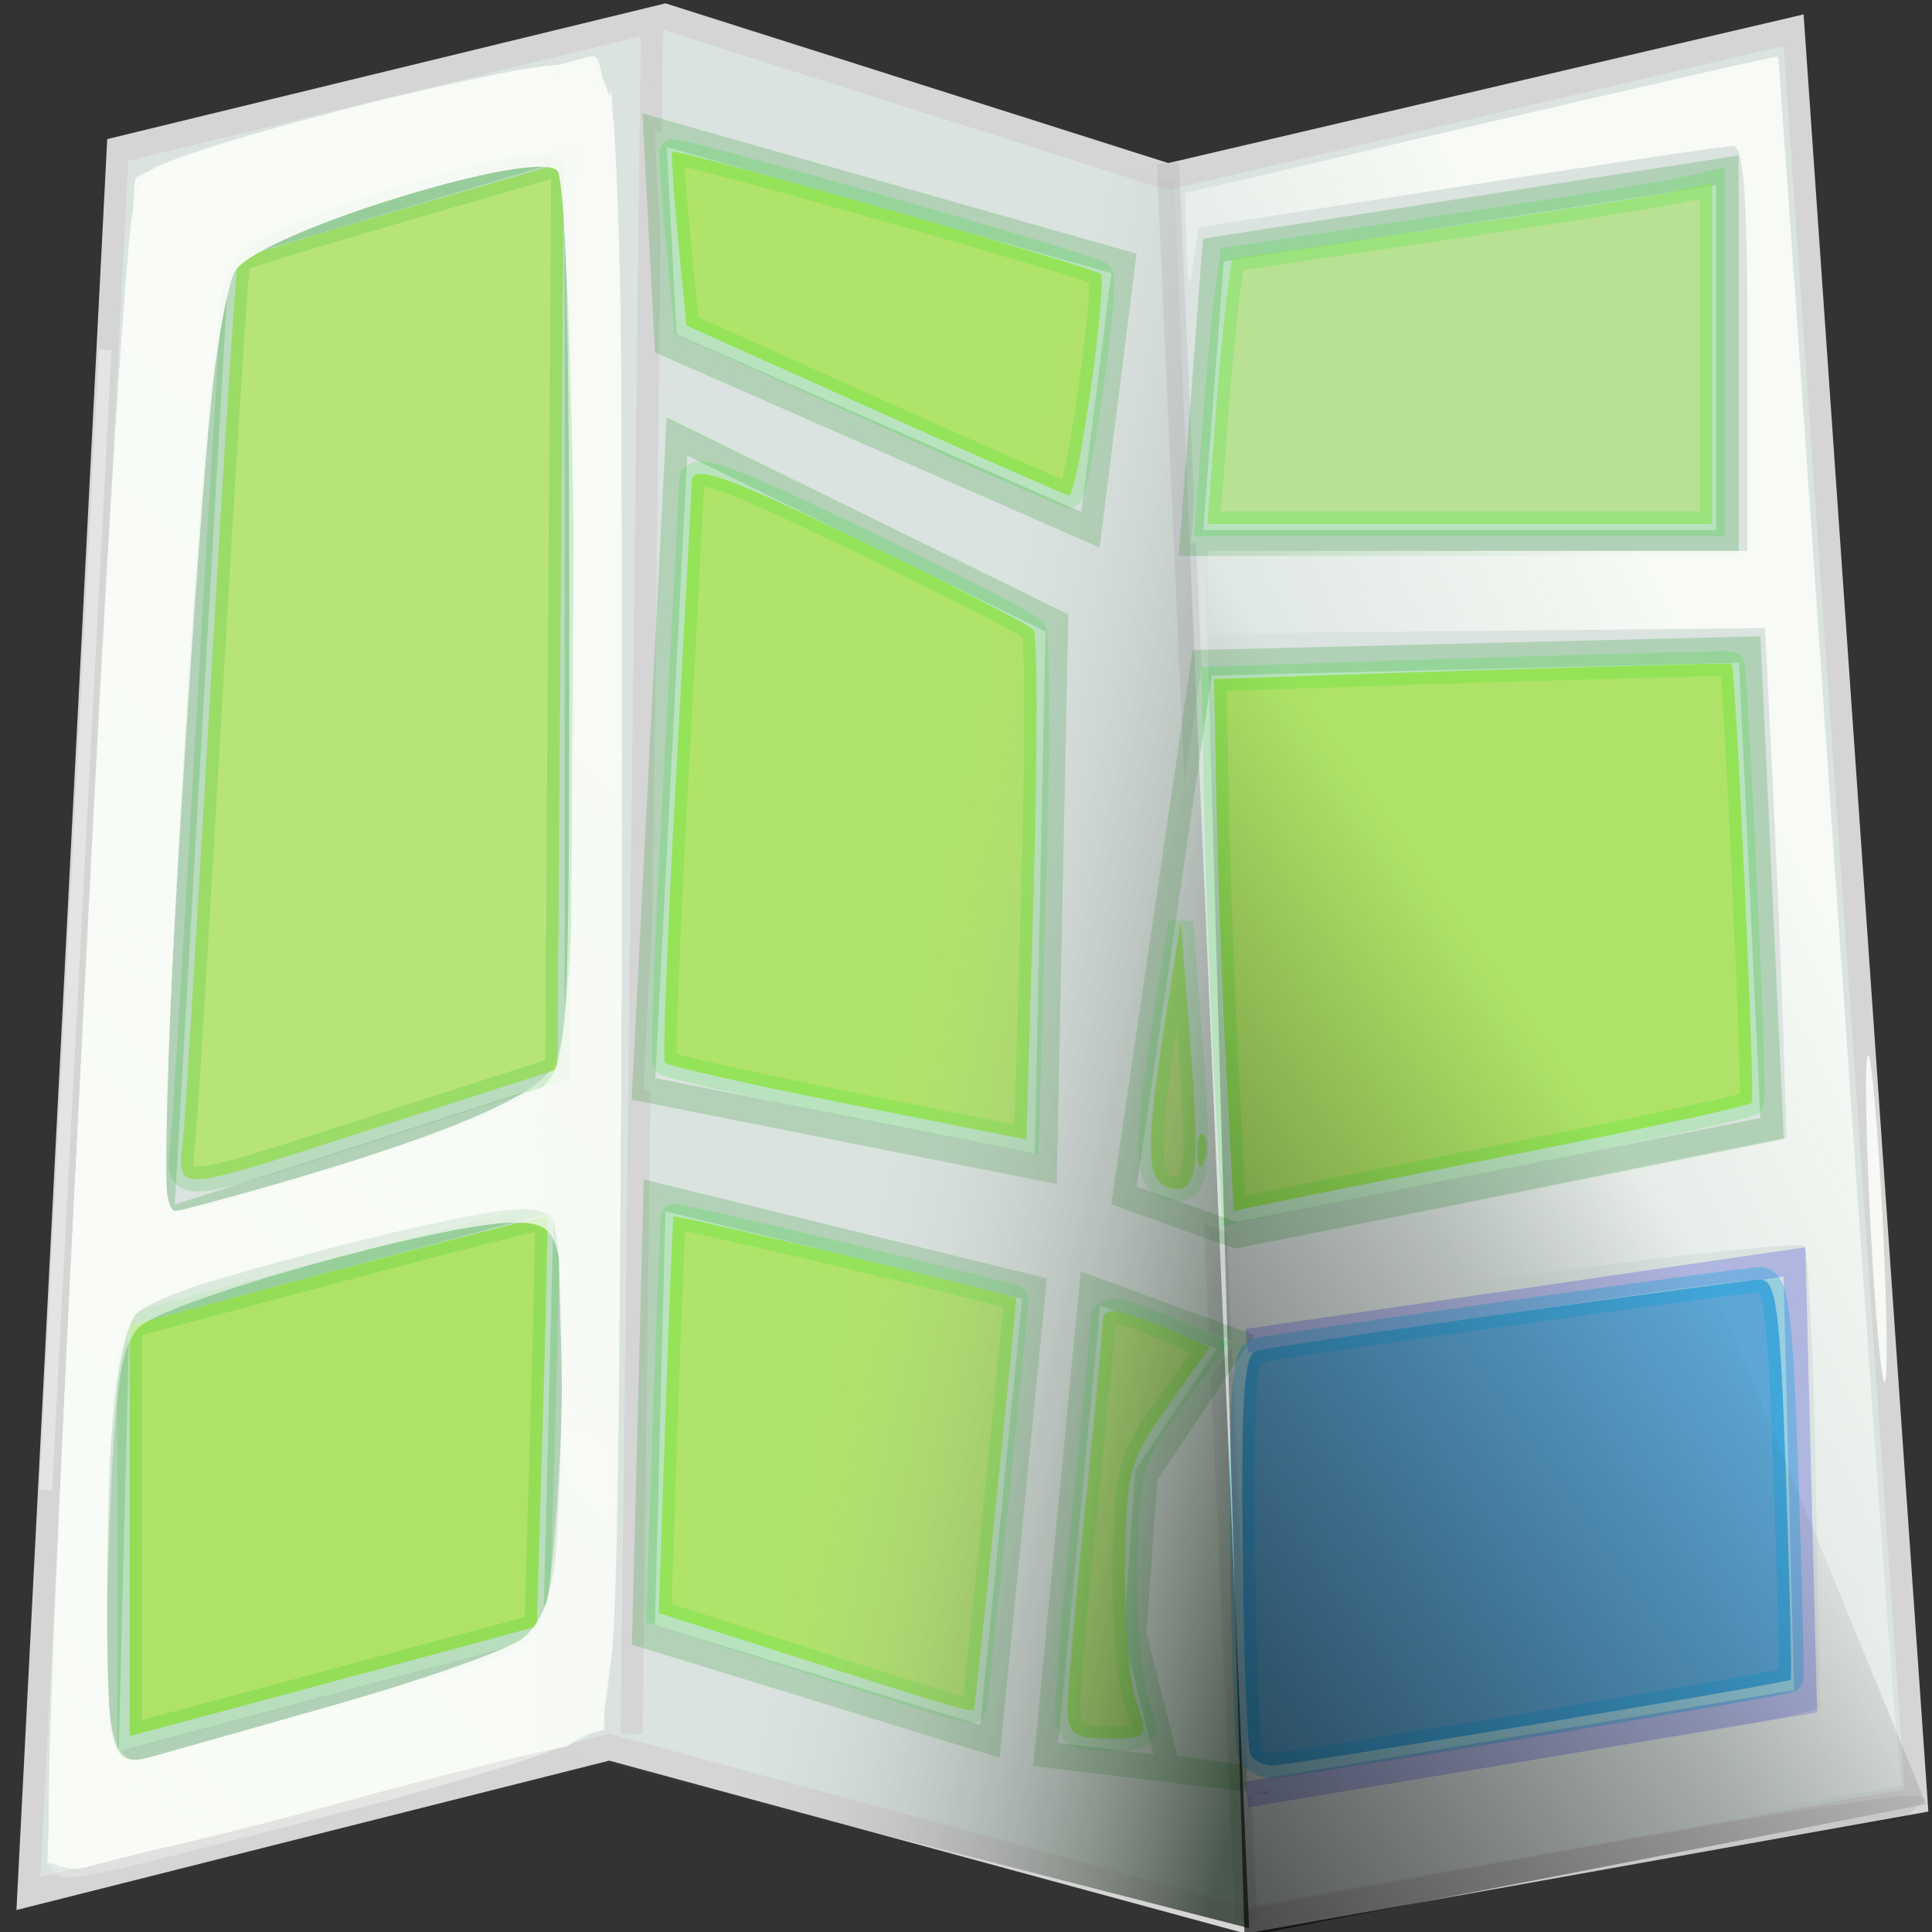 <?xml version="1.0" encoding="UTF-8" standalone="no"?>
<!-- Created with Inkscape (http://www.inkscape.org/) -->

<svg
   xmlns:dc="http://purl.org/dc/elements/1.1/"
   xmlns:cc="http://creativecommons.org/ns#"
   xmlns:rdf="http://www.w3.org/1999/02/22-rdf-syntax-ns#"
   xmlns:svg="http://www.w3.org/2000/svg"
   xmlns="http://www.w3.org/2000/svg"
   xmlns:xlink="http://www.w3.org/1999/xlink"
   xmlns:sodipodi="http://sodipodi.sourceforge.net/DTD/sodipodi-0.dtd"
   xmlns:inkscape="http://www.inkscape.org/namespaces/inkscape"
   width="72"
   height="72"
   id="svg3259"
   version="1.1"
   inkscape:version="0.48.2 r9819"
   sodipodi:docname="mappa72.svg"
   inkscape:export-filename="C:\Documents and Settings\tnocentini\Documenti\Immagini\iconv\72x72\mappa.png"
   inkscape:export-xdpi="88.291504"
   inkscape:export-ydpi="88.291504">
  <rect width="100%" height="100%" fill="#333333" stroke="none"/>
  <defs
     id="defs3261">
    <radialGradient
       inkscape:collect="always"
       xlink:href="#linearGradient3883"
       id="radialGradient3889"
       cx="57.074"
       cy="-46.937"
       fx="57.074"
       fy="-46.937"
       r="42.437"
       gradientTransform="matrix(1,0,0,0.963,0,-1.717)"
       gradientUnits="userSpaceOnUse" />
    <linearGradient
       inkscape:collect="always"
       id="linearGradient3883">
      <stop
         style="stop-color:#000e7a;stop-opacity:1;"
         offset="0"
         id="stop3885" />
      <stop
         style="stop-color:#000e7a;stop-opacity:0;"
         offset="1"
         id="stop3887" />
    </linearGradient>
    <linearGradient
       inkscape:collect="always"
       xlink:href="#linearGradient3931"
       id="linearGradient3973"
       x1="35.357"
       y1="1036.291"
       x2="30.714"
       y2="1020.934"
       gradientUnits="userSpaceOnUse"
       gradientTransform="matrix(0.96,0,0,1.018,2.088,-15.298)" />
    <linearGradient
       inkscape:collect="always"
       id="linearGradient3931">
      <stop
         style="stop-color:#f8fbf6;stop-opacity:1;"
         offset="0"
         id="stop3933" />
      <stop
         style="stop-color:#f8fbf6;stop-opacity:0;"
         offset="1"
         id="stop3935" />
    </linearGradient>
    <linearGradient
       inkscape:collect="always"
       xlink:href="#linearGradient3931"
       id="linearGradient4238"
       gradientUnits="userSpaceOnUse"
       x1="33.673"
       y1="39.037"
       x2="-8.918"
       y2="88.756" />
    <linearGradient
       inkscape:collect="always"
       xlink:href="#linearGradient3923"
       id="linearGradient4240"
       gradientUnits="userSpaceOnUse"
       x1="88.388"
       y1="49.533"
       x2="70.935"
       y2="59.497" />
    <linearGradient
       inkscape:collect="always"
       id="linearGradient3923">
      <stop
         style="stop-color:#f8fbf6;stop-opacity:1;"
         offset="0"
         id="stop3925" />
      <stop
         style="stop-color:#f8fbf6;stop-opacity:0;"
         offset="1"
         id="stop3927" />
    </linearGradient>
    <linearGradient
       inkscape:collect="always"
       xlink:href="#linearGradient4013"
       id="linearGradient4242"
       gradientUnits="userSpaceOnUse"
       gradientTransform="matrix(1.132,0,0,1.098,-6.919,-101.418)"
       x1="60.357"
       y1="1028.791"
       x2="42.492"
       y2="1024.339" />
    <linearGradient
       inkscape:collect="always"
       id="linearGradient4013">
      <stop
         style="stop-color:#000f00;stop-opacity:1;"
         offset="0"
         id="stop4015" />
      <stop
         style="stop-color:#cccccc;stop-opacity:0.031"
         offset="1"
         id="stop4017" />
    </linearGradient>
    <linearGradient
       inkscape:collect="always"
       xlink:href="#linearGradient4094"
       id="linearGradient4100"
       x1="60.357"
       y1="81.357"
       x2="76.125"
       y2="67.517"
       gradientUnits="userSpaceOnUse"
       gradientTransform="matrix(1.362,0,0,1.57,-22.107,913.79)" />
    <linearGradient
       inkscape:collect="always"
       id="linearGradient4094">
      <stop
         style="stop-color:#000000;stop-opacity:1;"
         offset="0"
         id="stop4096" />
      <stop
         style="stop-color:#000000;stop-opacity:0"
         offset="1"
         id="stop4098" />
    </linearGradient>
    <linearGradient
       inkscape:collect="always"
       xlink:href="#linearGradient3931"
       id="linearGradient5736"
       gradientUnits="userSpaceOnUse"
       gradientTransform="matrix(0.96,0,0,1.018,2.088,-15.298)"
       x1="35.357"
       y1="1036.291"
       x2="30.714"
       y2="1020.934" />
    <linearGradient
       inkscape:collect="always"
       xlink:href="#linearGradient3931"
       id="linearGradient5738"
       gradientUnits="userSpaceOnUse"
       x1="33.673"
       y1="39.037"
       x2="-8.918"
       y2="88.756" />
    <linearGradient
       inkscape:collect="always"
       xlink:href="#linearGradient3923"
       id="linearGradient5740"
       gradientUnits="userSpaceOnUse"
       x1="88.388"
       y1="49.533"
       x2="70.935"
       y2="59.497" />
    <linearGradient
       inkscape:collect="always"
       xlink:href="#linearGradient4013"
       id="linearGradient5742"
       gradientUnits="userSpaceOnUse"
       gradientTransform="matrix(1.132,0,0,1.098,-6.919,-101.418)"
       x1="60.357"
       y1="1028.791"
       x2="42.492"
       y2="1024.339" />
    <linearGradient
       inkscape:collect="always"
       xlink:href="#linearGradient4094"
       id="linearGradient5744"
       gradientUnits="userSpaceOnUse"
       gradientTransform="matrix(1.362,0,0,1.57,-22.107,913.79)"
       x1="60.357"
       y1="81.357"
       x2="76.125"
       y2="67.517" />
    <linearGradient
       inkscape:collect="always"
       xlink:href="#linearGradient3931"
       id="linearGradient5804"
       gradientUnits="userSpaceOnUse"
       gradientTransform="matrix(0.96,0,0,1.018,2.088,-15.298)"
       x1="35.357"
       y1="1036.291"
       x2="30.714"
       y2="1020.934" />
    <linearGradient
       inkscape:collect="always"
       xlink:href="#linearGradient3931"
       id="linearGradient5806"
       gradientUnits="userSpaceOnUse"
       x1="33.673"
       y1="39.037"
       x2="-8.918"
       y2="88.756" />
    <linearGradient
       inkscape:collect="always"
       xlink:href="#linearGradient3923"
       id="linearGradient5808"
       gradientUnits="userSpaceOnUse"
       x1="88.388"
       y1="49.533"
       x2="70.935"
       y2="59.497" />
    <linearGradient
       inkscape:collect="always"
       xlink:href="#linearGradient4013"
       id="linearGradient5810"
       gradientUnits="userSpaceOnUse"
       gradientTransform="matrix(1.132,0,0,1.098,-6.919,-101.418)"
       x1="60.357"
       y1="1028.791"
       x2="42.492"
       y2="1024.339" />
    <linearGradient
       inkscape:collect="always"
       xlink:href="#linearGradient4094"
       id="linearGradient5812"
       gradientUnits="userSpaceOnUse"
       gradientTransform="matrix(1.362,0,0,1.57,-22.107,913.79)"
       x1="60.357"
       y1="81.357"
       x2="76.125"
       y2="67.517" />
    <linearGradient
       inkscape:collect="always"
       xlink:href="#linearGradient3931"
       id="linearGradient5871"
       gradientUnits="userSpaceOnUse"
       gradientTransform="matrix(0.96,0,0,1.018,2.088,-15.298)"
       x1="35.357"
       y1="1036.291"
       x2="30.714"
       y2="1020.934" />
    <linearGradient
       inkscape:collect="always"
       xlink:href="#linearGradient3931"
       id="linearGradient5873"
       gradientUnits="userSpaceOnUse"
       x1="33.673"
       y1="39.037"
       x2="-8.918"
       y2="88.756" />
    <linearGradient
       inkscape:collect="always"
       xlink:href="#linearGradient3923"
       id="linearGradient5875"
       gradientUnits="userSpaceOnUse"
       x1="88.388"
       y1="49.533"
       x2="70.935"
       y2="59.497" />
    <linearGradient
       inkscape:collect="always"
       xlink:href="#linearGradient4013"
       id="linearGradient5877"
       gradientUnits="userSpaceOnUse"
       gradientTransform="matrix(1.132,0,0,1.098,-6.919,-101.418)"
       x1="60.357"
       y1="1028.791"
       x2="42.492"
       y2="1024.339" />
    <linearGradient
       inkscape:collect="always"
       xlink:href="#linearGradient4094"
       id="linearGradient5879"
       gradientUnits="userSpaceOnUse"
       gradientTransform="matrix(1.362,0,0,1.57,-22.107,913.79)"
       x1="60.357"
       y1="81.357"
       x2="76.125"
       y2="67.517" />
    <linearGradient
       inkscape:collect="always"
       xlink:href="#linearGradient3931"
       id="linearGradient5937"
       gradientUnits="userSpaceOnUse"
       gradientTransform="matrix(0.96,0,0,1.018,2.088,-15.298)"
       x1="35.357"
       y1="1036.291"
       x2="30.714"
       y2="1020.934" />
    <linearGradient
       inkscape:collect="always"
       xlink:href="#linearGradient3931"
       id="linearGradient5939"
       gradientUnits="userSpaceOnUse"
       x1="33.673"
       y1="39.037"
       x2="-8.918"
       y2="88.756" />
    <linearGradient
       inkscape:collect="always"
       xlink:href="#linearGradient3923"
       id="linearGradient5941"
       gradientUnits="userSpaceOnUse"
       x1="88.388"
       y1="49.533"
       x2="70.935"
       y2="59.497" />
    <linearGradient
       inkscape:collect="always"
       xlink:href="#linearGradient4013"
       id="linearGradient5943"
       gradientUnits="userSpaceOnUse"
       gradientTransform="matrix(1.132,0,0,1.098,-6.919,-101.418)"
       x1="60.357"
       y1="1028.791"
       x2="42.492"
       y2="1024.339" />
    <linearGradient
       inkscape:collect="always"
       xlink:href="#linearGradient4094"
       id="linearGradient5945"
       gradientUnits="userSpaceOnUse"
       gradientTransform="matrix(1.362,0,0,1.57,-22.107,913.79)"
       x1="60.357"
       y1="81.357"
       x2="76.125"
       y2="67.517" />
    <linearGradient
       inkscape:collect="always"
       xlink:href="#linearGradient3931"
       id="linearGradient6002"
       gradientUnits="userSpaceOnUse"
       gradientTransform="matrix(0.96,0,0,1.018,2.088,-15.298)"
       x1="35.357"
       y1="1036.291"
       x2="30.714"
       y2="1020.934" />
    <linearGradient
       inkscape:collect="always"
       xlink:href="#linearGradient3931"
       id="linearGradient6004"
       gradientUnits="userSpaceOnUse"
       x1="33.673"
       y1="39.037"
       x2="-8.918"
       y2="88.756" />
    <linearGradient
       inkscape:collect="always"
       xlink:href="#linearGradient3923"
       id="linearGradient6006"
       gradientUnits="userSpaceOnUse"
       x1="88.388"
       y1="49.533"
       x2="70.935"
       y2="59.497" />
    <linearGradient
       inkscape:collect="always"
       xlink:href="#linearGradient4013"
       id="linearGradient6008"
       gradientUnits="userSpaceOnUse"
       gradientTransform="matrix(1.132,0,0,1.098,-6.919,-101.418)"
       x1="60.357"
       y1="1028.791"
       x2="42.492"
       y2="1024.339" />
    <linearGradient
       inkscape:collect="always"
       xlink:href="#linearGradient4094"
       id="linearGradient6010"
       gradientUnits="userSpaceOnUse"
       gradientTransform="matrix(1.362,0,0,1.57,-22.107,913.79)"
       x1="60.357"
       y1="81.357"
       x2="76.125"
       y2="67.517" />
    <linearGradient
       inkscape:collect="always"
       xlink:href="#linearGradient3931"
       id="linearGradient6066"
       gradientUnits="userSpaceOnUse"
       gradientTransform="matrix(0.96,0,0,1.018,2.088,-15.298)"
       x1="35.357"
       y1="1036.291"
       x2="30.714"
       y2="1020.934" />
    <linearGradient
       inkscape:collect="always"
       xlink:href="#linearGradient3931"
       id="linearGradient6068"
       gradientUnits="userSpaceOnUse"
       x1="33.673"
       y1="39.037"
       x2="-8.918"
       y2="88.756" />
    <linearGradient
       inkscape:collect="always"
       xlink:href="#linearGradient3923"
       id="linearGradient6070"
       gradientUnits="userSpaceOnUse"
       x1="88.388"
       y1="49.533"
       x2="70.935"
       y2="59.497" />
    <linearGradient
       inkscape:collect="always"
       xlink:href="#linearGradient4013"
       id="linearGradient6072"
       gradientUnits="userSpaceOnUse"
       gradientTransform="matrix(1.132,0,0,1.098,-6.919,-101.418)"
       x1="60.357"
       y1="1028.791"
       x2="42.492"
       y2="1024.339" />
    <linearGradient
       inkscape:collect="always"
       xlink:href="#linearGradient4094"
       id="linearGradient6074"
       gradientUnits="userSpaceOnUse"
       gradientTransform="matrix(1.362,0,0,1.57,-22.107,913.79)"
       x1="60.357"
       y1="81.357"
       x2="76.125"
       y2="67.517" />
    <linearGradient
       inkscape:collect="always"
       xlink:href="#linearGradient4094"
       id="linearGradient6078"
       gradientUnits="userSpaceOnUse"
       gradientTransform="matrix(1.226,0,0,1.535,-27.633,927.086)"
       x1="60.357"
       y1="81.357"
       x2="76.125"
       y2="67.517" />
    <linearGradient
       inkscape:collect="always"
       xlink:href="#linearGradient3931"
       id="linearGradient6090"
       gradientUnits="userSpaceOnUse"
       gradientTransform="matrix(0.865,0,0,0.996,-5.842,18.674)"
       x1="35.357"
       y1="1036.291"
       x2="30.714"
       y2="1020.934" />
    <linearGradient
       inkscape:collect="always"
       xlink:href="#linearGradient3931"
       id="linearGradient6133"
       gradientUnits="userSpaceOnUse"
       x1="33.673"
       y1="39.037"
       x2="-8.918"
       y2="88.756" />
    <linearGradient
       inkscape:collect="always"
       xlink:href="#linearGradient3923"
       id="linearGradient6135"
       gradientUnits="userSpaceOnUse"
       x1="88.388"
       y1="49.533"
       x2="70.935"
       y2="59.497" />
    <linearGradient
       inkscape:collect="always"
       xlink:href="#linearGradient4013"
       id="linearGradient6137"
       gradientUnits="userSpaceOnUse"
       gradientTransform="matrix(1.132,0,0,1.098,-6.919,-101.418)"
       x1="60.357"
       y1="1028.791"
       x2="42.492"
       y2="1024.339" />
    <linearGradient
       inkscape:collect="always"
       xlink:href="#linearGradient4013"
       id="linearGradient6140"
       gradientUnits="userSpaceOnUse"
       gradientTransform="matrix(0.979,0,0,1.093,-11.827,-82.315)"
       x1="60.357"
       y1="1028.791"
       x2="42.492"
       y2="1024.339" />
    <linearGradient
       inkscape:collect="always"
       xlink:href="#linearGradient3923"
       id="linearGradient6145"
       gradientUnits="userSpaceOnUse"
       x1="88.388"
       y1="49.533"
       x2="70.935"
       y2="59.497"
       gradientTransform="matrix(0.865,0,0,0.996,-5.842,970.994)" />
    <linearGradient
       inkscape:collect="always"
       xlink:href="#linearGradient3931"
       id="linearGradient6148"
       gradientUnits="userSpaceOnUse"
       x1="33.673"
       y1="39.037"
       x2="-8.918"
       y2="88.756"
       gradientTransform="matrix(0.865,0,0,0.996,-5.842,970.994)" />
    <linearGradient
       inkscape:collect="always"
       xlink:href="#linearGradient3931"
       id="linearGradient6153"
       gradientUnits="userSpaceOnUse"
       gradientTransform="matrix(0.865,0,0,0.996,-5.842,970.994)"
       x1="33.673"
       y1="39.037"
       x2="-8.918"
       y2="88.756" />
    <linearGradient
       inkscape:collect="always"
       xlink:href="#linearGradient4094"
       id="linearGradient6208"
       gradientUnits="userSpaceOnUse"
       gradientTransform="matrix(1.226,0,0,1.535,-27.633,927.086)"
       x1="60.357"
       y1="81.357"
       x2="76.125"
       y2="67.517" />
  </defs>
  <sodipodi:namedview
     id="base"
     pagecolor="#ffffff"
     bordercolor="#666666"
     borderopacity="1.0"
     inkscape:pageopacity="0.0"
     inkscape:pageshadow="2"
     inkscape:zoom="7.9195959"
     inkscape:cx="5.3239728"
     inkscape:cy="38.476029"
     inkscape:document-units="px"
     inkscape:current-layer="g5104"
     showgrid="false"
     inkscape:window-width="1280"
     inkscape:window-height="1000"
     inkscape:window-x="0"
     inkscape:window-y="24"
     inkscape:window-maximized="1" />
  <g
     inkscape:label="Livello 1"
     inkscape:groupmode="layer"
     id="layer1"
     transform="translate(0,-980.362)">
    <g
       id="g5104">
      <g
         id="g6210">
        <g
           transform="matrix(0.865,0,0,0.996,-5.842,18.674)"
           style="fill:#dae3e0;fill-opacity:1"
           id="g5083">
          <g
             style="fill:#dae3e0;fill-opacity:1"
             id="g4953"
             transform="matrix(0.953,0,0,0.986,7.495,116.799)">
            <path
               transform="translate(0,956.362)"
               inkscape:connector-curvature="0"
               id="path4439"
               d="m 4.546,-89.868 24.749,-5.051 22.728,6.061 28.284,-5.556 5.556,67.175 -30.305,4.546 -28.789,-6.566 -26.264,5.556 z"
               style="fill:#dae3e0;fill-opacity:1;stroke:#d5d5d5;stroke-width:1px;stroke-linecap:butt;stroke-linejoin:miter;stroke-opacity:1" />
            <path
               sodipodi:nodetypes="cc"
               transform="translate(0,956.362)"
               inkscape:connector-curvature="0"
               id="path4441"
               d="m 28.698,-94.653 -0.919,64.889"
               style="fill:#dae3e0;fill-opacity:1;stroke:#d5d5d5;stroke-width:1px;stroke-linecap:butt;stroke-linejoin:miter;stroke-opacity:1" />
            <path
               transform="translate(0,956.362)"
               inkscape:connector-curvature="0"
               id="path4443"
               d="m 52.023,-89.363 3.536,66.67"
               style="fill:#dae3e0;fill-opacity:1;stroke:#bdbdc2;stroke-width:1px;stroke-linecap:butt;stroke-linejoin:miter;stroke-opacity:0.415" />
          </g>
          <path
             style="fill:#dae3e0;fill-opacity:1;stroke:#008700;stroke-width:0.97px;stroke-linecap:butt;stroke-linejoin:miter;stroke-opacity:0.187"
             d="m 16.161,974.908 15.406,-3.985 0,35.369 -17.813,4.982 z"
             id="path4958"
             inkscape:connector-curvature="0" />
          <path
             style="fill:#dae3e0;fill-opacity:1;stroke:#008700;stroke-width:0.97px;stroke-linecap:butt;stroke-linejoin:miter;stroke-opacity:0.188"
             d="m 11.848,1014.761 19.258,-4.483 -0.481,16.937 -19.258,4.483 z"
             id="path5007"
             inkscape:connector-curvature="0"
             sodipodi:nodetypes="ccccc" />
          <path
             style="fill:#dae3e0;fill-opacity:1;stroke:#008700;stroke-width:0.97px;stroke-linecap:butt;stroke-linejoin:miter;stroke-opacity:0.188"
             d="m 34.957,970.425 0.481,7.971 18.295,6.974 1.444,-9.963 z"
             id="path5009"
             inkscape:connector-curvature="0" />
          <path
             style="fill:#dae3e0;fill-opacity:1;stroke:#008700;stroke-width:0.97px;stroke-linecap:butt;stroke-linejoin:miter;stroke-opacity:0.188"
             d="m 35.92,981.883 16.369,6.974 -0.481,20.424 -17.332,-2.989 z"
             id="path5011"
             inkscape:connector-curvature="0" />
          <path
             style="fill:#dae3e0;fill-opacity:1;stroke:#008700;stroke-width:0.97px;stroke-linecap:butt;stroke-linejoin:miter;stroke-opacity:0.188"
             d="m 34.957,1010.278 16.369,3.487 -1.926,16.937 -14.925,-3.985 z"
             id="path5013"
             inkscape:connector-curvature="0" />
          <path
             style="fill:#dae3e0;fill-opacity:1;stroke:#008700;stroke-width:0.97px;stroke-linecap:butt;stroke-linejoin:miter;stroke-opacity:0.188"
             d="m 59.029,974.908 -0.963,10.959 23.109,0 0,-13.948 z"
             id="path5015"
             inkscape:connector-curvature="0" />
          <path
             style="fill:#dae3e0;fill-opacity:1;stroke:#008700;stroke-width:0.97px;stroke-linecap:butt;stroke-linejoin:miter;stroke-opacity:0.188"
             d="m 58.548,990.351 23.591,-0.498 0.963,17.934 -23.109,3.985 -4.814,-1.494 z"
             id="path5017"
             inkscape:connector-curvature="0" />
          <path
             style="fill:#dae3e0;fill-opacity:1;stroke:#008700;stroke-width:0.97px;stroke-linecap:butt;stroke-linejoin:miter;stroke-opacity:0.188"
             d="m 53.733,1013.765 6.259,1.993 -3.852,4.981 -0.481,5.978 1.444,4.982 4.333,0.498 -9.629,-0.996 z"
             id="path5019"
             inkscape:connector-curvature="0" />
          <path
             style="fill:#dae3e0;fill-opacity:1;stroke:#0000e2;stroke-width:0.97px;stroke-linecap:butt;stroke-linejoin:miter;stroke-opacity:0.196"
             d="m 60.473,1015.757 23.591,-2.989 0.481,16.439 -24.072,3.487"
             id="path5021"
             inkscape:connector-curvature="0" />
        </g>
        <path
           inkscape:connector-curvature="0"
           id="path3081"
           d="m 4.831,1037.411 0,-7.651 7.753,-2.072 c 4.264,-1.14 7.778,-2.033 7.809,-1.986 0.031,0.047 -0.043,3.504 -0.165,7.681 l -0.221,7.596 -4.858,1.312 c -2.672,0.722 -6.086,1.641 -7.588,2.042 l -2.731,0.729 0,-7.651 z"
           style="opacity:0.95;fill:#aee361;fill-opacity:1;stroke:#00c900;stroke-width:0.928;stroke-opacity:0.161" />
        <path
           inkscape:connector-curvature="0"
           id="path3083"
           d="m 31.593,1021.504 c -3.663,-0.73 -6.73,-1.423 -6.817,-1.54 -0.086,-0.117 0.099,-4.852 0.411,-10.523 0.312,-5.671 0.578,-10.682 0.591,-11.135 0.019,-0.667 1.217,-0.247 6.249,2.189 3.424,1.658 6.346,3.161 6.493,3.34 0.147,0.179 0.147,4.526 0,9.661 l -0.267,9.335 -6.66,-1.327 z"
           style="opacity:0.95;fill:#aee361;fill-opacity:1;stroke:#00e900;stroke-width:0.928;stroke-opacity:0.161" />
        <path
           inkscape:connector-curvature="0"
           id="path3085"
           d="m 32.573,995.634 -6.99,-3.14 -0.311,-3.197 c -0.171,-1.758 -0.269,-3.235 -0.218,-3.282 0.152,-0.14 15.744,4.311 15.956,4.555 0.286,0.329 -0.849,8.32 -1.172,8.257 -0.151,-0.029 -3.42,-1.466 -7.264,-3.193 z"
           style="opacity:0.95;fill:#aee361;fill-opacity:1;stroke:#00e900;stroke-width:0.928;stroke-opacity:0.161" />
        <path
           inkscape:connector-curvature="0"
           id="path3091"
           d="m 30.092,1042.251 -5.539,-1.774 0.247,-7.344 c 0.136,-4.04 0.272,-7.385 0.302,-7.435 0.055,-0.089 12.663,2.917 12.766,3.043 0.038,0.047 -1.425,14.346 -1.563,15.279 -0.03,0.2 -0.369,0.103 -6.213,-1.768 z"
           style="opacity:0.95;fill:#aee361;fill-opacity:1;stroke:#00e900;stroke-width:0.928;stroke-opacity:0.161" />
        <path
           inkscape:connector-curvature="0"
           id="path3093"
           d="m 39.786,1044.019 c 0.002,-0.623 0.295,-3.961 0.652,-7.418 0.356,-3.458 0.649,-6.585 0.652,-6.949 0.004,-0.662 0.53,-0.578 2.982,0.478 l 1.012,0.436 -1.548,2.175 c -1.444,2.028 -1.552,2.427 -1.612,5.909 -0.035,2.054 0.152,4.357 0.416,5.117 0.468,1.35 0.443,1.383 -1.039,1.383 -1.284,0 -1.518,-0.174 -1.514,-1.131 z"
           style="opacity:0.95;fill:#aee361;fill-opacity:1;stroke:#00e900;stroke-width:0.928;stroke-opacity:0.161" />
        <path
           inkscape:connector-curvature="0"
           id="path3095"
           d="m 44.622,1023.315 c -0.019,-0.53 0.084,-0.827 0.229,-0.66 0.145,0.167 0.161,0.601 0.034,0.964 -0.139,0.401 -0.243,0.282 -0.264,-0.304 z"
           style="opacity:0.95;fill:#aee361;fill-opacity:1;stroke:none" />
        <path
           inkscape:connector-curvature="0"
           id="path3097"
           d="m 43.605,1024.633 c -0.911,-0.211 -0.94,-1.414 -0.156,-6.39 l 0.555,-3.521 0.338,4.319 c 0.395,5.057 0.294,5.83 -0.737,5.592 z"
           style="opacity:0.95;fill:#b0e064;fill-opacity:1;stroke:#00e900;stroke-width:0.928;stroke-opacity:0.161" />
        <path
           inkscape:connector-curvature="0"
           id="path3099"
           d="m 1.765,1049.753 c -0.029,-1.2 3.153,-62.296 3.267,-62.718 0.078,-0.291 3.751,-1.381 8.162,-2.422 4.411,-1.041 8.366,-2.007 8.788,-2.146 0.728,-0.24 0.762,1.39 0.655,31.053 l -0.113,31.306 -7.645,1.915 c -4.205,1.053 -8.874,2.236 -10.376,2.627 -1.502,0.392 -2.734,0.565 -2.738,0.385 l 0,0 z m 11.011,-5.366 c 4.61,-1.25 8.424,-2.325 8.476,-2.389 0.052,-0.064 0.164,-4.134 0.247,-9.044 0.102,-6.012 0.002,-8.927 -0.307,-8.927 -0.909,5e-4 -16.867,4.438 -17.157,4.771 -0.536,0.616 -0.653,17.861 -0.121,17.861 0.264,0 4.252,-1.022 8.862,-2.272 z m 1.557,-20.624 7.536,-2.414 0,-18.276 c 0,-10.052 -0.132,-18.276 -0.293,-18.276 -0.161,0 -3.405,0.936 -7.209,2.08 -6.196,1.864 -6.916,2.192 -6.916,3.15 0,1.591 -1.687,31.343 -1.938,34.179 -0.189,2.13 -0.12,2.413 0.533,2.207 0.412,-0.13 4.141,-1.323 8.286,-2.651 z"
           style="opacity:0.95;fill:#f8fbf6;fill-opacity:1;stroke:none" />
        <path
           inkscape:connector-curvature="0"
           id="path3101"
           d="m 2.053,1049.793 c -0.208,-0.388 -0.109,-3.772 0.364,-12.437 0.136,-2.49 0.338,-6.224 0.45,-8.299 0.111,-2.075 0.302,-5.583 0.423,-7.795 0.2,-3.657 0.335,-6.265 0.889,-17.1 0.099,-1.936 0.288,-6.01 0.42,-9.053 0.343,-7.909 0.38,-8.036 2.548,-8.807 1.01,-0.359 2.229,-0.714 2.71,-0.787 0.481,-0.074 1.758,-0.385 2.84,-0.691 4.564,-1.292 5.358,-1.482 7.712,-1.848 l 1.814,-0.282 0.319,4.415 c 0.375,5.189 -0.173,57.12 -0.609,57.649 -0.164,0.199 -1.064,0.502 -2.001,0.673 -0.937,0.171 -2.162,0.512 -2.722,0.758 -0.561,0.245 -1.019,0.354 -1.019,0.242 0,-0.112 -0.639,0.01 -1.42,0.272 -0.781,0.262 -1.911,0.583 -2.512,0.714 -1.072,0.234 -2.086,0.489 -4.041,1.017 -0.541,0.146 -1.769,0.398 -2.731,0.56 -0.961,0.162 -2.08,0.496 -2.486,0.742 -0.406,0.246 -0.832,0.272 -0.948,0.057 z m 4.745,-3.843 c 0.482,-0.105 1.661,-0.43 2.621,-0.722 0.96,-0.293 2.237,-0.635 2.838,-0.761 0.601,-0.126 2.795,-0.725 4.875,-1.331 3.071,-0.895 3.831,-1.306 4.035,-2.184 0.321,-1.375 0.345,-16.924 0.026,-16.924 -0.529,0 -16.999,4.598 -17.175,4.795 -0.086,0.097 -0.26,4.173 -0.388,9.061 l -0.233,8.887 1.262,-0.315 c 0.694,-0.173 1.656,-0.401 2.138,-0.505 z m 3.233,-20.705 c 0.578,-0.143 1.413,-0.483 1.857,-0.756 0.443,-0.273 0.806,-0.381 0.806,-0.24 0,0.141 0.541,0.017 1.201,-0.279 1.18,-0.526 1.906,-0.752 4,-1.25 0.578,-0.137 1.364,-0.443 1.748,-0.679 0.711,-0.438 1.017,-0.529 1.789,-0.529 0.283,0 0.437,-6.466 0.437,-18.391 0,-17.279 -0.046,-18.376 -0.765,-18.131 -0.421,0.143 -3.124,0.934 -6.007,1.756 -7.417,2.116 -7.63,2.232 -7.727,4.2 -0.045,0.906 -0.12,2.439 -0.166,3.407 -0.081,1.703 -0.436,7.84 -0.842,14.585 -0.108,1.798 -0.319,5.645 -0.468,8.548 -0.149,2.904 -0.365,5.455 -0.481,5.67 -0.116,0.215 -0.087,1.038 0.064,1.829 0.263,1.377 0.342,1.418 1.889,0.978 0.888,-0.253 2.088,-0.577 2.665,-0.719 z"
           style="opacity:0.95;fill:#f8fbf6;fill-opacity:1;stroke:none" />
        <path
           inkscape:connector-curvature="0"
           id="path3103"
           d="m 1.922,1049.399 c -0.261,-0.784 2.804,-60.684 3.16,-61.752 0.319,-0.957 1.123,-1.396 3.681,-2.009 0.601,-0.144 3.399,-0.845 6.218,-1.557 6.701,-1.692 7.309,-1.685 7.383,0.088 0.052,1.244 0.09,1.206 0.379,-0.377 0.177,-0.968 0.308,12.385 0.291,29.674 -0.017,17.289 -0.148,28.718 -0.291,25.398 l -0.261,-6.035 -0.088,5.88 c -0.048,3.234 -0.278,6.015 -0.51,6.18 -0.232,0.165 -4.77,1.392 -10.085,2.727 -7.382,1.853 -9.714,2.275 -9.877,1.784 l 0,0 z m 10.417,-5.012 c 4.61,-1.25 8.492,-2.4 8.628,-2.556 0.136,-0.156 0.313,-4.257 0.393,-9.114 0.138,-8.36 0.104,-8.818 -0.655,-8.596 -0.441,0.129 -4.362,1.212 -8.713,2.407 l -7.911,2.173 -0.278,4.829 c -0.333,5.787 -0.368,13.128 -0.063,13.128 0.12,0 3.99,-1.022 8.6,-2.272 l 0,0 z m 4.506,-21.551 4.806,-1.575 0.115,-17.6 c 0.063,-9.68 0.026,-17.868 -0.083,-18.195 -0.141,-0.424 -2.112,-0.029 -6.862,1.377 -3.665,1.085 -6.797,2.143 -6.96,2.352 -0.281,0.36 -2.184,31.504 -2.165,35.422 l 0.009,1.847 3.167,-1.026 c 1.742,-0.565 5.33,-1.735 7.973,-2.602 l 0,0 z"
           style="opacity:0.95;fill:#f8fbf6;fill-opacity:1;stroke:none" />
        <path
           inkscape:connector-curvature="0"
           id="path3105"
           d="m 1.913,1049.372 c -0.192,-0.575 1.965,-45.695 2.77,-57.966 0.274,-4.18 0.285,-4.21 1.728,-4.904 1.688,-0.812 13.244,-3.715 14.787,-3.715 1.853,0 2.026,2.855 1.81,29.946 -0.191,23.947 -0.439,31.263 -1.088,32.042 -0.173,0.208 -4.696,1.478 -10.05,2.823 -7.67,1.926 -9.782,2.302 -9.958,1.774 l 0,0 z m 10.782,-5.142 8.082,-2.348 0.295,-2.263 c 0.162,-1.245 0.31,-5.277 0.328,-8.961 0.03,-6.146 -0.031,-6.678 -0.732,-6.456 -0.421,0.133 -4.324,1.2 -8.675,2.371 l -7.91,2.129 -0.28,5.584 c -0.442,8.825 -0.366,12.38 0.263,12.333 0.3,-0.024 4.183,-1.098 8.628,-2.389 z m 1.748,-20.616 7.209,-2.37 0.115,-17.971 0.115,-17.972 -0.989,0.002 c -1.629,0.003 -12.231,3.417 -12.803,4.122 -0.35,0.431 -0.849,6.307 -1.467,17.251 -1.133,20.085 -1.128,19.371 -0.153,19.336 0.421,-0.016 4.008,-1.094 7.973,-2.397 z"
           style="opacity:0.95;fill:#f8fbf6;fill-opacity:1;stroke:none" />
        <path
           inkscape:connector-curvature="0"
           id="path3107"
           d="m 1.923,1049.403 c -0.202,-0.605 2.015,-47.202 2.771,-58.251 0.269,-3.929 0.281,-3.961 1.775,-4.679 1.718,-0.826 13.116,-3.687 14.69,-3.687 1.849,0 2.02,2.39 2.02,28.165 0,21.844 -0.413,32.676 -1.291,33.828 -0.16,0.21 -4.31,1.396 -9.221,2.634 -4.911,1.238 -9.286,2.35 -9.721,2.47 -0.435,0.12 -0.896,-0.096 -1.024,-0.481 l 0,0 z m 11.427,-5.407 7.427,-2.115 0.284,-2.766 c 0.404,-3.924 0.434,-14.486 0.043,-14.73 -0.18,-0.112 -4.093,0.816 -8.694,2.061 l -8.367,2.265 -0.314,8.203 c -0.173,4.511 -0.197,8.555 -0.053,8.986 0.175,0.526 0.588,0.689 1.254,0.497 0.546,-0.158 4.335,-1.238 8.42,-2.401 z m 0.631,-20.274 c 3.978,-1.274 7.377,-2.575 7.554,-2.892 0.177,-0.317 0.324,-8.44 0.328,-18.053 0.006,-16.394 -0.041,-17.477 -0.767,-17.477 -0.851,0 -10.399,2.77 -12.072,3.502 -1.349,0.591 -1.384,0.859 -2.451,19.13 -1.019,17.434 -1.031,18.106 -0.346,18.106 0.287,0 3.777,-1.043 7.755,-2.317 l 0,0 z"
           style="opacity:0.95;fill:#f8fbf6;fill-opacity:1;stroke:none" />
        <path
           inkscape:connector-curvature="0"
           id="path3109"
           d="m 1.922,1049.399 c -0.211,-0.632 2.096,-49.427 2.765,-58.497 0.269,-3.64 0.299,-3.716 1.78,-4.428 1.71,-0.822 13.113,-3.688 14.675,-3.688 1.898,0 2.038,1.943 2.034,28.223 -0.003,22.426 -0.384,32.777 -1.241,33.764 -0.186,0.214 -4.356,1.402 -9.267,2.641 -4.911,1.238 -9.286,2.35 -9.721,2.47 -0.435,0.12 -0.897,-0.098 -1.026,-0.485 l 0,0 z m 10.88,-5.262 c 4.264,-1.15 7.852,-2.277 7.974,-2.505 0.122,-0.227 0.351,-4.168 0.508,-8.758 0.284,-8.289 0.28,-8.344 -0.648,-8.344 -0.967,0 -15.682,3.876 -16.251,4.281 -0.41,0.292 -1.05,16.596 -0.678,17.288 0.153,0.284 0.517,0.43 0.81,0.324 0.293,-0.106 4.021,-1.135 8.284,-2.285 z m 0.013,-20.079 c 8.461,-2.688 8.444,-2.679 8.775,-4.581 0.434,-2.498 0.317,-32.828 -0.13,-33.64 -0.335,-0.61 -1.367,-0.43 -6.656,1.158 -3.443,1.034 -6.408,2.05 -6.59,2.259 -0.415,0.476 -0.983,7.51 -1.841,22.774 -0.791,14.08 -0.79,14.011 -0.23,14.011 0.241,0 3.243,-0.891 6.672,-1.981 z"
           style="opacity:0.95;fill:#f8fbf6;fill-opacity:1;stroke:none" />
        <path
           inkscape:connector-curvature="0"
           id="path3111"
           d="m 1.933,1049.569 c -0.147,-0.274 -0.14,-2.907 0.015,-5.853 0.155,-2.945 0.765,-15.087 1.355,-26.982 1.529,-30.831 1.39,-29.315 2.776,-30.135 1.269,-0.751 13.413,-3.813 15.124,-3.813 1.951,0 2.058,1.809 1.864,31.626 -0.103,15.843 -0.359,28.108 -0.604,28.978 -0.394,1.398 -0.717,1.591 -4.392,2.632 -8.64,2.447 -15.874,4.037 -16.137,3.546 l 0,0 z m 14.694,-6.548 4.15,-1.2 0.336,-5.251 c 0.185,-2.888 0.283,-6.722 0.218,-8.52 l -0.118,-3.269 -1.748,0.132 c -0.961,0.072 -4.795,0.983 -8.519,2.022 l -6.772,1.891 -0.361,7.725 c -0.198,4.249 -0.249,8.236 -0.113,8.859 l 0.247,1.134 4.264,-1.162 c 2.345,-0.639 6.131,-1.702 8.414,-2.362 z m -4.583,-18.749 c 9.17,-2.854 9.225,-2.886 9.55,-5.613 0.36,-3.023 0.359,-29.739 -0.002,-31.812 -0.256,-1.476 -0.38,-1.573 -1.638,-1.286 -2.334,0.532 -10.967,3.293 -11.514,3.683 -0.59,0.42 -1.113,6.32 -2.08,23.468 -0.759,13.468 -0.756,13.328 -0.323,13.328 0.183,0 2.886,-0.795 6.007,-1.766 z"
           style="opacity:0.95;fill:#f8fbf6;fill-opacity:1;stroke:none" />
        <path
           inkscape:connector-curvature="0"
           id="path3113"
           d="m 1.907,1049.355 c -0.135,-0.404 0.459,-14.454 1.32,-31.222 1.158,-22.572 1.714,-30.66 2.14,-31.15 0.636,-0.732 13.509,-4.197 15.593,-4.197 1.17,0 1.366,0.227 1.801,2.089 0.679,2.902 0.371,56.953 -0.335,58.835 -0.445,1.186 -1.02,1.464 -5.442,2.636 -12.687,3.36 -14.818,3.786 -15.077,3.009 l 0,0 z m 16.467,-6.833 2.403,-0.699 0.387,-8.176 c 0.268,-5.654 0.245,-8.34 -0.076,-8.709 -0.326,-0.375 -2.831,0.096 -8.47,1.593 -4.404,1.169 -8.123,2.207 -8.265,2.306 -0.338,0.236 -0.879,16.094 -0.58,16.992 0.223,0.67 3.445,-0.06 14.601,-3.307 z m -5.105,-18.677 c 3.8,-1.201 7.241,-2.565 7.645,-3.031 0.661,-0.761 0.736,-2.582 0.736,-17.887 0,-9.372 -0.128,-17.187 -0.284,-17.367 -0.392,-0.452 -12.234,3.121 -12.902,3.893 -0.616,0.711 -1.139,6.581 -2.094,23.489 -0.776,13.746 -0.759,13.097 -0.339,13.091 0.18,0 3.437,-0.988 7.237,-2.188 z"
           style="opacity:0.95;fill:#f8fbf6;fill-opacity:1;stroke:none" />
        <path
           inkscape:connector-curvature="0"
           id="path3115"
           d="m 1.915,1049.379 c -0.13,-0.39 0.189,-9.366 0.709,-19.946 1.672,-34.019 2.179,-41.801 2.768,-42.479 0.617,-0.711 13.53,-4.168 15.567,-4.168 1.138,0 1.377,0.251 1.802,1.886 0.722,2.779 0.406,57.802 -0.341,59.304 -0.576,1.159 -2.412,1.755 -14.414,4.684 -4.872,1.189 -5.894,1.31 -6.091,0.719 l 0,0 z m 10.665,-5.249 c 4.028,-1.115 7.542,-2.19 7.81,-2.389 0.604,-0.45 1.232,-15.668 0.685,-16.611 -0.305,-0.526 -1.987,-0.24 -8.422,1.432 -4.423,1.149 -8.134,2.193 -8.248,2.32 -0.32,0.357 -0.846,14.867 -0.585,16.142 0.127,0.622 0.503,1.132 0.834,1.132 0.332,0 3.898,-0.912 7.926,-2.026 z m -0.018,-20.113 c 9.221,-2.92 8.584,-2.351 9.002,-8.042 0.45,-6.128 0.155,-29.541 -0.38,-30.146 -0.556,-0.628 -12.061,2.794 -12.701,3.777 -0.736,1.13 -0.799,1.912 -2.584,32.032 -0.143,2.421 -0.14,4.401 0.008,4.401 0.148,0 3.143,-0.91 6.655,-2.022 l -10e-7,0 z"
           style="opacity:0.95;fill:#f8fbf6;fill-opacity:1;stroke:none" />
        <path
           inkscape:connector-curvature="0"
           id="path3117"
           d="m 1.92,1049.394 c -0.243,-0.728 0.608,-19.862 2.054,-46.22 0.609,-11.09 1.02,-15.763 1.429,-16.234 0.643,-0.741 13.302,-4.146 15.43,-4.151 1.098,-0.003 1.47,0.284 1.891,1.455 0.758,2.107 0.472,58.17 -0.305,59.732 -0.576,1.159 -2.412,1.755 -14.414,4.684 -4.806,1.173 -5.896,1.304 -6.086,0.734 l 0,0 z m 10.709,-5.363 c 6.265,-1.754 7.647,-2.303 7.917,-3.143 0.52,-1.617 0.94,-14.517 0.498,-15.299 -0.502,-0.888 -2.133,-0.649 -10.341,1.514 -7.365,1.942 -6.746,0.856 -6.746,11.824 0,5.414 0.136,7.23 0.541,7.23 0.298,0 3.957,-0.957 8.131,-2.126 z m 6.582,-22.309 c 0.963,-0.444 1.843,-1.181 1.955,-1.64 0.478,-1.956 0.778,-17.859 0.484,-25.732 l -0.318,-8.546 -1.16,0 c -1.15,0 -5.813,1.347 -9.733,2.811 -1.12,0.419 -2.153,1.108 -2.294,1.533 -0.502,1.505 -2.565,34.749 -2.199,35.431 0.224,0.418 10.424,-2.547 13.266,-3.856 l 0,0 z"
           style="opacity:0.95;fill:#f8fbf6;fill-opacity:1;stroke:none" />
        <path
           inkscape:connector-curvature="0"
           id="path3119"
           d="m 1.92,1049.393 c -0.262,-0.787 0.295,-13.561 1.84,-42.188 0.77,-14.274 1.215,-19.77 1.638,-20.257 0.648,-0.746 13.297,-4.153 15.436,-4.158 2.437,-0.006 2.436,-0.031 2.274,31.812 -0.116,22.951 -0.264,29.051 -0.721,29.684 -0.584,0.81 -3.874,1.811 -14.381,4.375 -4.81,1.174 -5.895,1.304 -6.086,0.733 l 0,0 z m 10.279,-5.263 c 3.998,-1.115 7.544,-2.224 7.88,-2.466 0.446,-0.32 0.702,-2.265 0.943,-7.152 0.401,-8.133 0.239,-9.479 -1.142,-9.479 -0.554,0 -3.626,0.688 -6.826,1.529 -3.201,0.841 -6.375,1.665 -7.055,1.831 -0.762,0.186 -1.39,0.77 -1.638,1.522 -0.458,1.387 -0.556,15.395 -0.111,15.907 0.394,0.453 -0.177,0.575 7.95,-1.691 z m 1.574,-20.547 c 3.744,-1.218 6.346,-2.346 6.911,-2.997 0.88,-1.013 0.906,-1.522 0.913,-17.646 0.004,-9.132 -0.135,-16.767 -0.309,-16.967 -0.827,-0.952 -12.783,2.905 -13.141,4.238 -0.266,0.992 -1.404,16.807 -1.782,24.763 -0.138,2.905 -0.357,6.469 -0.487,7.921 -0.227,2.536 -0.194,2.64 0.827,2.64 0.585,0 3.765,-0.879 7.068,-1.953 l 0,0 z"
           style="opacity:0.95;fill:#f8fbf6;fill-opacity:1;stroke:none" />
        <path
           inkscape:connector-curvature="0"
           id="path3121"
           d="m 1.902,1049.34 c -0.545,-1.634 2.708,-61.366 3.394,-62.317 0.467,-0.648 3.92,-1.734 10.396,-3.268 5.662,-1.341 6.392,-1.292 7.027,0.474 0.783,2.177 0.47,58.944 -0.331,60.056 -0.549,0.762 -7.13,2.729 -16.17,4.833 -3.499,0.815 -4.108,0.846 -4.316,0.223 l 0,0 z m 10.322,-5.229 c 4.377,-1.21 7.638,-2.372 7.978,-2.842 0.402,-0.556 0.62,-3.047 0.724,-8.263 0.128,-6.409 0.053,-7.509 -0.533,-7.768 -0.669,-0.295 -9.498,1.653 -13.374,2.951 -2.785,0.933 -3.048,1.81 -3.056,10.213 -0.006,6.205 0.138,7.754 0.717,7.754 0.077,0 3.472,-0.921 7.544,-2.046 z m -0.798,-19.844 c 5.743,-1.676 9.043,-3.131 9.543,-4.207 0.398,-0.856 0.549,-8.8 0.491,-25.831 -0.033,-9.868 0.544,-9.195 -6.145,-7.157 -5.218,1.59 -6.487,2.178 -6.979,3.235 -0.582,1.252 -2.767,33.957 -2.329,34.853 0.273,0.559 0.666,0.494 5.418,-0.892 z"
           style="opacity:0.95;fill:#f8fbf6;fill-opacity:1;stroke:none" />
        <path
           inkscape:connector-curvature="0"
           id="path3123"
           d="m 1.909,1049.36 c -0.264,-0.792 0.803,-24.879 2.08,-46.95 0.622,-10.753 1.021,-15.016 1.452,-15.512 0.653,-0.752 10.409,-3.435 14.278,-3.927 2.393,-0.304 2.446,-0.283 2.978,1.195 0.415,1.153 0.509,8.273 0.403,30.473 -0.121,25.293 -0.224,29.067 -0.812,29.744 -0.603,0.694 -11.801,3.96 -17.819,5.197 -1.866,0.384 -2.374,0.34 -2.56,-0.219 l 0,0 z m 10.131,-5.249 c 8.318,-2.3 8.389,-2.345 8.728,-5.581 0.155,-1.476 0.22,-5.06 0.145,-7.964 l -0.136,-5.281 -1.966,0.144 c -3.108,0.229 -13.23,3.051 -13.961,3.893 -0.514,0.592 -0.7,2.393 -0.826,8.039 -0.09,4.002 -0.048,7.623 0.094,8.048 0.166,0.499 0.609,0.683 1.25,0.521 0.546,-0.138 3.548,-0.957 6.672,-1.821 z m 0.796,-20.32 c 6.464,-2.04 7.952,-2.825 8.317,-4.395 0.147,-0.633 0.271,-8.345 0.274,-17.136 0.005,-13.693 -0.087,-16.025 -0.644,-16.271 -0.753,-0.333 -3.812,0.436 -8.654,2.173 -2.635,0.945 -3.494,1.488 -3.793,2.394 -0.475,1.439 -1.67,17.508 -2.05,27.563 -0.24,6.372 -0.188,7.418 0.369,7.418 0.357,0 3.139,-0.786 6.181,-1.746 z"
           style="opacity:0.95;fill:#f8fbf6;fill-opacity:1;stroke:none" />
        <path
           inkscape:connector-curvature="0"
           id="path3125"
           d="m 1.934,1049.436 c -0.281,-0.843 0.272,-14.388 1.602,-39.24 1.109,-20.722 1.282,-22.749 2.004,-23.438 0.715,-0.683 10.709,-3.346 14.242,-3.795 2.421,-0.307 2.514,-0.275 2.949,1.043 0.5,1.514 0.575,53.606 0.083,57.87 -0.232,2.012 -0.506,2.626 -1.382,3.1 -0.601,0.325 -4.729,1.519 -9.175,2.654 -4.445,1.135 -8.529,2.179 -9.075,2.319 -0.643,0.165 -1.083,-0.016 -1.249,-0.513 l 0,0 z m 10.564,-5.528 c 3.616,-1.014 6.825,-2.021 7.131,-2.239 0.306,-0.217 0.733,-1.277 0.95,-2.355 0.528,-2.621 0.526,-13.641 -0.003,-14.017 -0.514,-0.366 -10.5,1.923 -13.659,3.131 -2.16,0.826 -2.318,1.001 -2.605,2.891 -0.384,2.529 -0.448,12.97 -0.086,14.056 0.149,0.446 0.591,0.713 0.983,0.593 0.392,-0.12 3.672,-1.047 7.288,-2.061 l 0,0 z m 0.439,-20.187 c 7.058,-2.265 7.866,-2.733 8.219,-4.765 0.434,-2.499 0.311,-31.81 -0.138,-32.625 -0.344,-0.625 -1.056,-0.539 -4.987,0.607 -6.648,1.938 -7.535,2.442 -7.866,4.47 -0.432,2.655 -1.542,18.544 -1.865,26.709 -0.25,6.319 -0.199,7.418 0.343,7.418 0.35,0 3.182,-0.817 6.293,-1.815 l 0,0 z"
           style="opacity:0.95;fill:#f8fbf6;fill-opacity:1;stroke:none" />
        <path
           inkscape:connector-curvature="0"
           id="path3127"
           d="m 1.962,1049.622 c -0.33,-0.616 -0.146,-5.702 1.139,-31.379 1.211,-24.201 1.69,-30.56 2.363,-31.355 0.634,-0.749 10.409,-3.429 14.318,-3.926 2.443,-0.31 2.51,-0.285 2.969,1.102 0.32,0.969 0.428,10.645 0.34,30.446 -0.119,26.841 -0.187,29.099 -0.895,30 -0.422,0.536 -1.011,0.981 -1.311,0.99 -0.299,0.01 -4.181,0.955 -8.627,2.104 -4.445,1.149 -8.513,2.199 -9.039,2.334 -0.526,0.135 -1.092,-0.01 -1.258,-0.317 l 0,0 z m 10.666,-5.767 c 3.207,-0.918 6.274,-2.004 6.817,-2.413 0.698,-0.527 1.069,-1.438 1.269,-3.115 0.445,-3.736 0.331,-12.031 -0.174,-12.612 -0.294,-0.339 -1.262,-0.38 -2.731,-0.116 -3.322,0.598 -11.788,2.91 -12.481,3.409 -0.869,0.626 -1.33,4.103 -1.352,10.191 -0.023,6.493 0.118,7.055 1.665,6.637 0.636,-0.172 3.78,-1.064 6.986,-1.982 l 0,0 z m -2.408,-19.347 c 5.726,-1.65 9.184,-3.042 10.121,-4.074 0.839,-0.923 0.874,-1.617 0.874,-17.268 0,-11.228 -0.15,-16.48 -0.482,-16.862 -0.352,-0.405 -1.7,-0.2 -4.986,0.759 -5.272,1.538 -6.882,2.396 -7.391,3.936 -0.791,2.394 -2.676,34.537 -2.025,34.537 0.177,0 1.928,-0.463 3.89,-1.028 l 0,0 z"
           style="opacity:0.95;fill:#f8fbf6;fill-opacity:1;stroke:none" />
        <path
           inkscape:connector-curvature="0"
           id="path3131"
           d="m 69.708,1026.039 c -0.175,-3.349 -0.219,-6.202 -0.099,-6.34 0.12,-0.138 0.361,2.489 0.536,5.837 0.175,3.349 0.219,6.202 0.099,6.34 -0.12,0.138 -0.361,-2.488 -0.536,-5.837 z"
           style="opacity:0.95;fill:#f8fbf6;fill-opacity:1;stroke:none" />
        <path
           inkscape:connector-curvature="0"
           id="path3135"
           d="m 46.623,1044.57 c -0.144,-0.925 -0.291,-4.386 -0.327,-7.691 l -0.065,-6.009 9.336,-1.387 c 5.135,-0.763 9.671,-1.397 10.079,-1.409 0.661,-0.021 0.757,0.8 0.874,7.433 l 0.131,7.455 -8.519,1.394 c -4.686,0.767 -9.133,1.507 -9.883,1.645 -1.262,0.232 -1.383,0.126 -1.625,-1.431 z"
           style="opacity:0.95;fill:#dce1db;fill-opacity:1;stroke:none" />
        <path
           inkscape:connector-curvature="0"
           id="path3137"
           d="m 46.634,1045.078 c -0.141,-0.652 -0.288,-4.127 -0.327,-7.722 l -0.071,-6.537 9.92,-1.421 c 5.456,-0.782 9.982,-1.348 10.057,-1.258 0.075,0.09 0.204,3.471 0.287,7.515 l 0.15,7.353 -8.301,1.349 c -4.565,0.742 -9.011,1.475 -9.88,1.628 -1.391,0.246 -1.61,0.138 -1.835,-0.906 z"
           style="opacity:0.95;fill:#dce1db;fill-opacity:1;stroke:none" />
        <path
           inkscape:connector-curvature="0"
           id="path3139"
           d="m 46.639,1045.477 c -0.144,-0.431 -0.292,-3.906 -0.33,-7.723 l -0.069,-6.938 9.913,-1.426 c 5.452,-0.784 9.972,-1.35 10.045,-1.257 0.072,0.093 0.215,3.475 0.316,7.516 l 0.185,7.348 -8.325,1.353 c -4.579,0.744 -9.034,1.478 -9.899,1.631 -1.18,0.209 -1.639,0.082 -1.836,-0.506 z"
           style="opacity:0.95;fill:#dce1db;fill-opacity:1;stroke:none" />
        <path
           inkscape:connector-curvature="0"
           id="path3141"
           d="m 46.621,1045.425 c -0.134,-0.403 -0.276,-3.854 -0.314,-7.67 l -0.071,-6.938 8.896,-1.345 c 4.893,-0.74 9.41,-1.362 10.037,-1.383 l 1.141,-0.037 0.227,7.418 c 0.125,4.08 0.201,7.456 0.169,7.501 -0.084,0.121 -18.643,3.187 -19.292,3.187 -0.303,0 -0.66,-0.329 -0.794,-0.732 z"
           style="opacity:0.95;fill:#dce1db;fill-opacity:1;stroke:none" />
        <path
           sodipodi:nodetypes="sssscccss"
           inkscape:connector-curvature="0"
           id="path3079"
           d="m 6.857,1022.42 c 0.097,-1.19 0.563,-8.933 1.036,-17.205 0.473,-8.272 0.913,-15.102 0.978,-15.177 0.065,-0.075 2.822,-0.921 6.127,-1.879 l 6.009,-1.743 -0.115,16.898 -0.115,16.898 -5.888,1.893 c -9.002,2.894 -8.24,2.864 -8.032,0.315 z"
           style="opacity:0.95;fill:#aee361;fill-opacity:0.855;stroke:#00b100;stroke-width:0.928;stroke-opacity:0.161" />
        <path
           inkscape:connector-curvature="0"
           id="path3087"
           d="m 45.253,996.491 c 0.139,-1.867 0.343,-4.088 0.454,-4.936 l 0.201,-1.541 7.75,-1.145 c 4.263,-0.63 8.291,-1.266 8.952,-1.414 l 1.201,-0.269 0,6.35 0,6.35 -9.405,0 -9.405,0 0.253,-3.395 z"
           style="opacity:0.95;fill:#a2e061;fill-opacity:0.635;stroke:#00e900;stroke-width:0.928;stroke-opacity:0.161" />
        <path
           sodipodi:nodetypes="sscascsscs"
           inkscape:connector-curvature="0"
           id="path3089"
           d="m 45.707,1020.359 c -0.15,-2.823 -0.316,-7.283 -0.368,-9.911 l -0.096,-4.778 c 0,0 6.407,-0.226 9.611,-0.322 3.227,-0.096 9.643,-0.29 9.681,-0.251 0.149,0.15 0.882,16.176 0.748,16.362 -0.078,0.109 -3.931,0.949 -8.562,1.867 -4.631,0.918 -8.942,1.781 -9.581,1.918 l -1.161,0.249 z"
           style="opacity:0.95;fill:#aee361;fill-opacity:1;stroke:#00e900;stroke-width:0.928;stroke-opacity:0.161" />
        <path
           inkscape:connector-curvature="0"
           id="path3129"
           d="m 1.952,1049.983 c -0.35,-0.653 -0.043,-8.601 1.379,-35.636 1.39,-26.431 1.402,-26.567 2.547,-27.387 1.118,-0.8 10.25,-3.196 13.82,-3.625 2.533,-0.305 2.593,-0.283 3.053,1.109 0.32,0.969 0.428,10.655 0.34,30.481 -0.115,26.032 -0.203,29.146 -0.839,29.878 -0.421,0.485 -4.064,1.686 -8.956,2.954 -11.053,2.864 -11.006,2.855 -11.344,2.226 l 0,0 z m 7.996,-4.977 c 6.967,-1.863 9.689,-2.959 10.229,-4.121 0.58,-1.248 1.078,-11.7 0.651,-13.66 -0.235,-1.076 -0.538,-1.309 -1.697,-1.302 -2.654,0.015 -13.143,2.963 -13.982,3.929 -0.659,0.759 -0.848,2.043 -1.06,7.221 -0.296,7.201 -0.066,8.96 1.17,8.96 0.467,0 2.576,-0.462 4.688,-1.026 l 0,0 z m 3.45,-21.161 c 2.669,-0.839 5.452,-1.945 6.184,-2.458 1.263,-0.884 1.346,-1.146 1.637,-5.162 0.439,-6.073 0.093,-28.875 -0.448,-29.498 -0.76,-0.874 -10.952,2.266 -11.979,3.691 -0.261,0.362 -0.665,2.443 -0.897,4.624 -0.548,5.138 -1.752,24.492 -1.752,28.151 l 0,2.83 1.201,-0.326 c 0.661,-0.179 3.385,-1.013 6.054,-1.852 l 0,0 z"
           style="opacity:0.95;fill:url(#linearGradient6153);fill-opacity:1;stroke:none" />
        <path
           inkscape:connector-curvature="0"
           id="path3133"
           d="m 47.047,1050.419 c -0.58,-1.741 -0.288,-2.671 0.927,-2.949 0.661,-0.151 4.838,-0.856 9.284,-1.565 4.445,-0.709 8.639,-1.418 9.32,-1.574 l 1.238,-0.284 -0.145,-8.46 c -0.08,-4.653 -0.277,-8.611 -0.437,-8.795 -0.255,-0.292 -16.841,1.834 -20.166,2.585 -1.14,0.258 -1.224,0.172 -1.092,-1.123 l 0.142,-1.402 10.23,-2.041 10.23,-2.041 -0.116,-3.772 c -0.064,-2.075 -0.244,-6.35 -0.4,-9.5 l -0.284,-5.728 -10.376,0.101 -10.376,0.101 0,-1.54 0,-1.54 10.048,0 10.048,0 0,-7.544 c 0,-5.701 -0.133,-7.544 -0.546,-7.543 -0.3,8.4e-4 -4.871,0.679 -10.158,1.507 -5.286,0.828 -9.648,1.506 -9.692,1.507 -0.044,8.4e-4 -0.162,0.624 -0.262,1.385 -0.137,1.038 -0.198,0.881 -0.247,-0.629 l -0.065,-2.012 11.031,-2.577 c 6.067,-1.418 11.053,-2.549 11.081,-2.515 0.028,0.035 0.971,13.529 2.097,29.988 1.126,16.459 2.154,30.944 2.285,32.188 l 0.238,2.263 -11.292,1.96 c -6.21,1.078 -11.512,2.053 -11.781,2.166 -0.269,0.113 -0.613,-0.165 -0.765,-0.618 l 0,0 z"
           style="opacity:0.95;fill:url(#linearGradient6145);fill-opacity:1;stroke:none" />
        <path
           sodipodi:nodetypes="ssssssss"
           inkscape:connector-curvature="0"
           id="path3143"
           d="m 46.601,1045.742 c -0.123,-0.228 -0.254,-3.68 -0.291,-7.67 -0.054,-5.761 0.054,-7.28 0.525,-7.376 1.409,-0.289 18.114,-2.644 18.756,-2.644 0.609,0 0.744,1.037 0.969,7.405 0.143,4.073 0.223,7.448 0.176,7.501 -0.119,0.135 -18.642,3.2 -19.34,3.2 -0.314,0 -0.671,-0.187 -0.794,-0.415 z"
           style="opacity:0.95;fill:#58a4d6;fill-opacity:1;stroke:#00a6e3;stroke-width:0.928;stroke-opacity:0.321" />
        <path
           inkscape:connector-curvature="0"
           id="path3975"
           d="m 46.366,1052.007 c 24.714,-4.623 25.023,-4.268 25.023,-4.268"
           style="fill:none;stroke:#000000;stroke-width:0.928px;stroke-linecap:butt;stroke-linejoin:miter;stroke-opacity:0.057" />
        <path
           inkscape:connector-curvature="0"
           id="path3977"
           d="m 20.334,982.91 -0.35,62.493 26.567,6.817 -2.797,-65.144 z"
           style="opacity:0.655;fill:url(#linearGradient6140);fill-opacity:1;stroke:none" />
        <path
           inkscape:connector-curvature="0"
           id="path4084"
           d="m 44.33,980.695 2.049,71.838 25.405,-4.935"
           style="opacity:0.623;fill:url(#linearGradient6208);fill-opacity:1;stroke:none" />
        <path
           inkscape:connector-curvature="0"
           id="path4236"
           d="M 3.92,993.402 1.704,1035.896"
           style="fill:none;stroke:#e4e4e4;stroke-width:0.471;stroke-linecap:butt;stroke-linejoin:miter;stroke-miterlimit:4;stroke-opacity:1;stroke-dasharray:none" />
      </g>
    </g>
  </g>
</svg>
